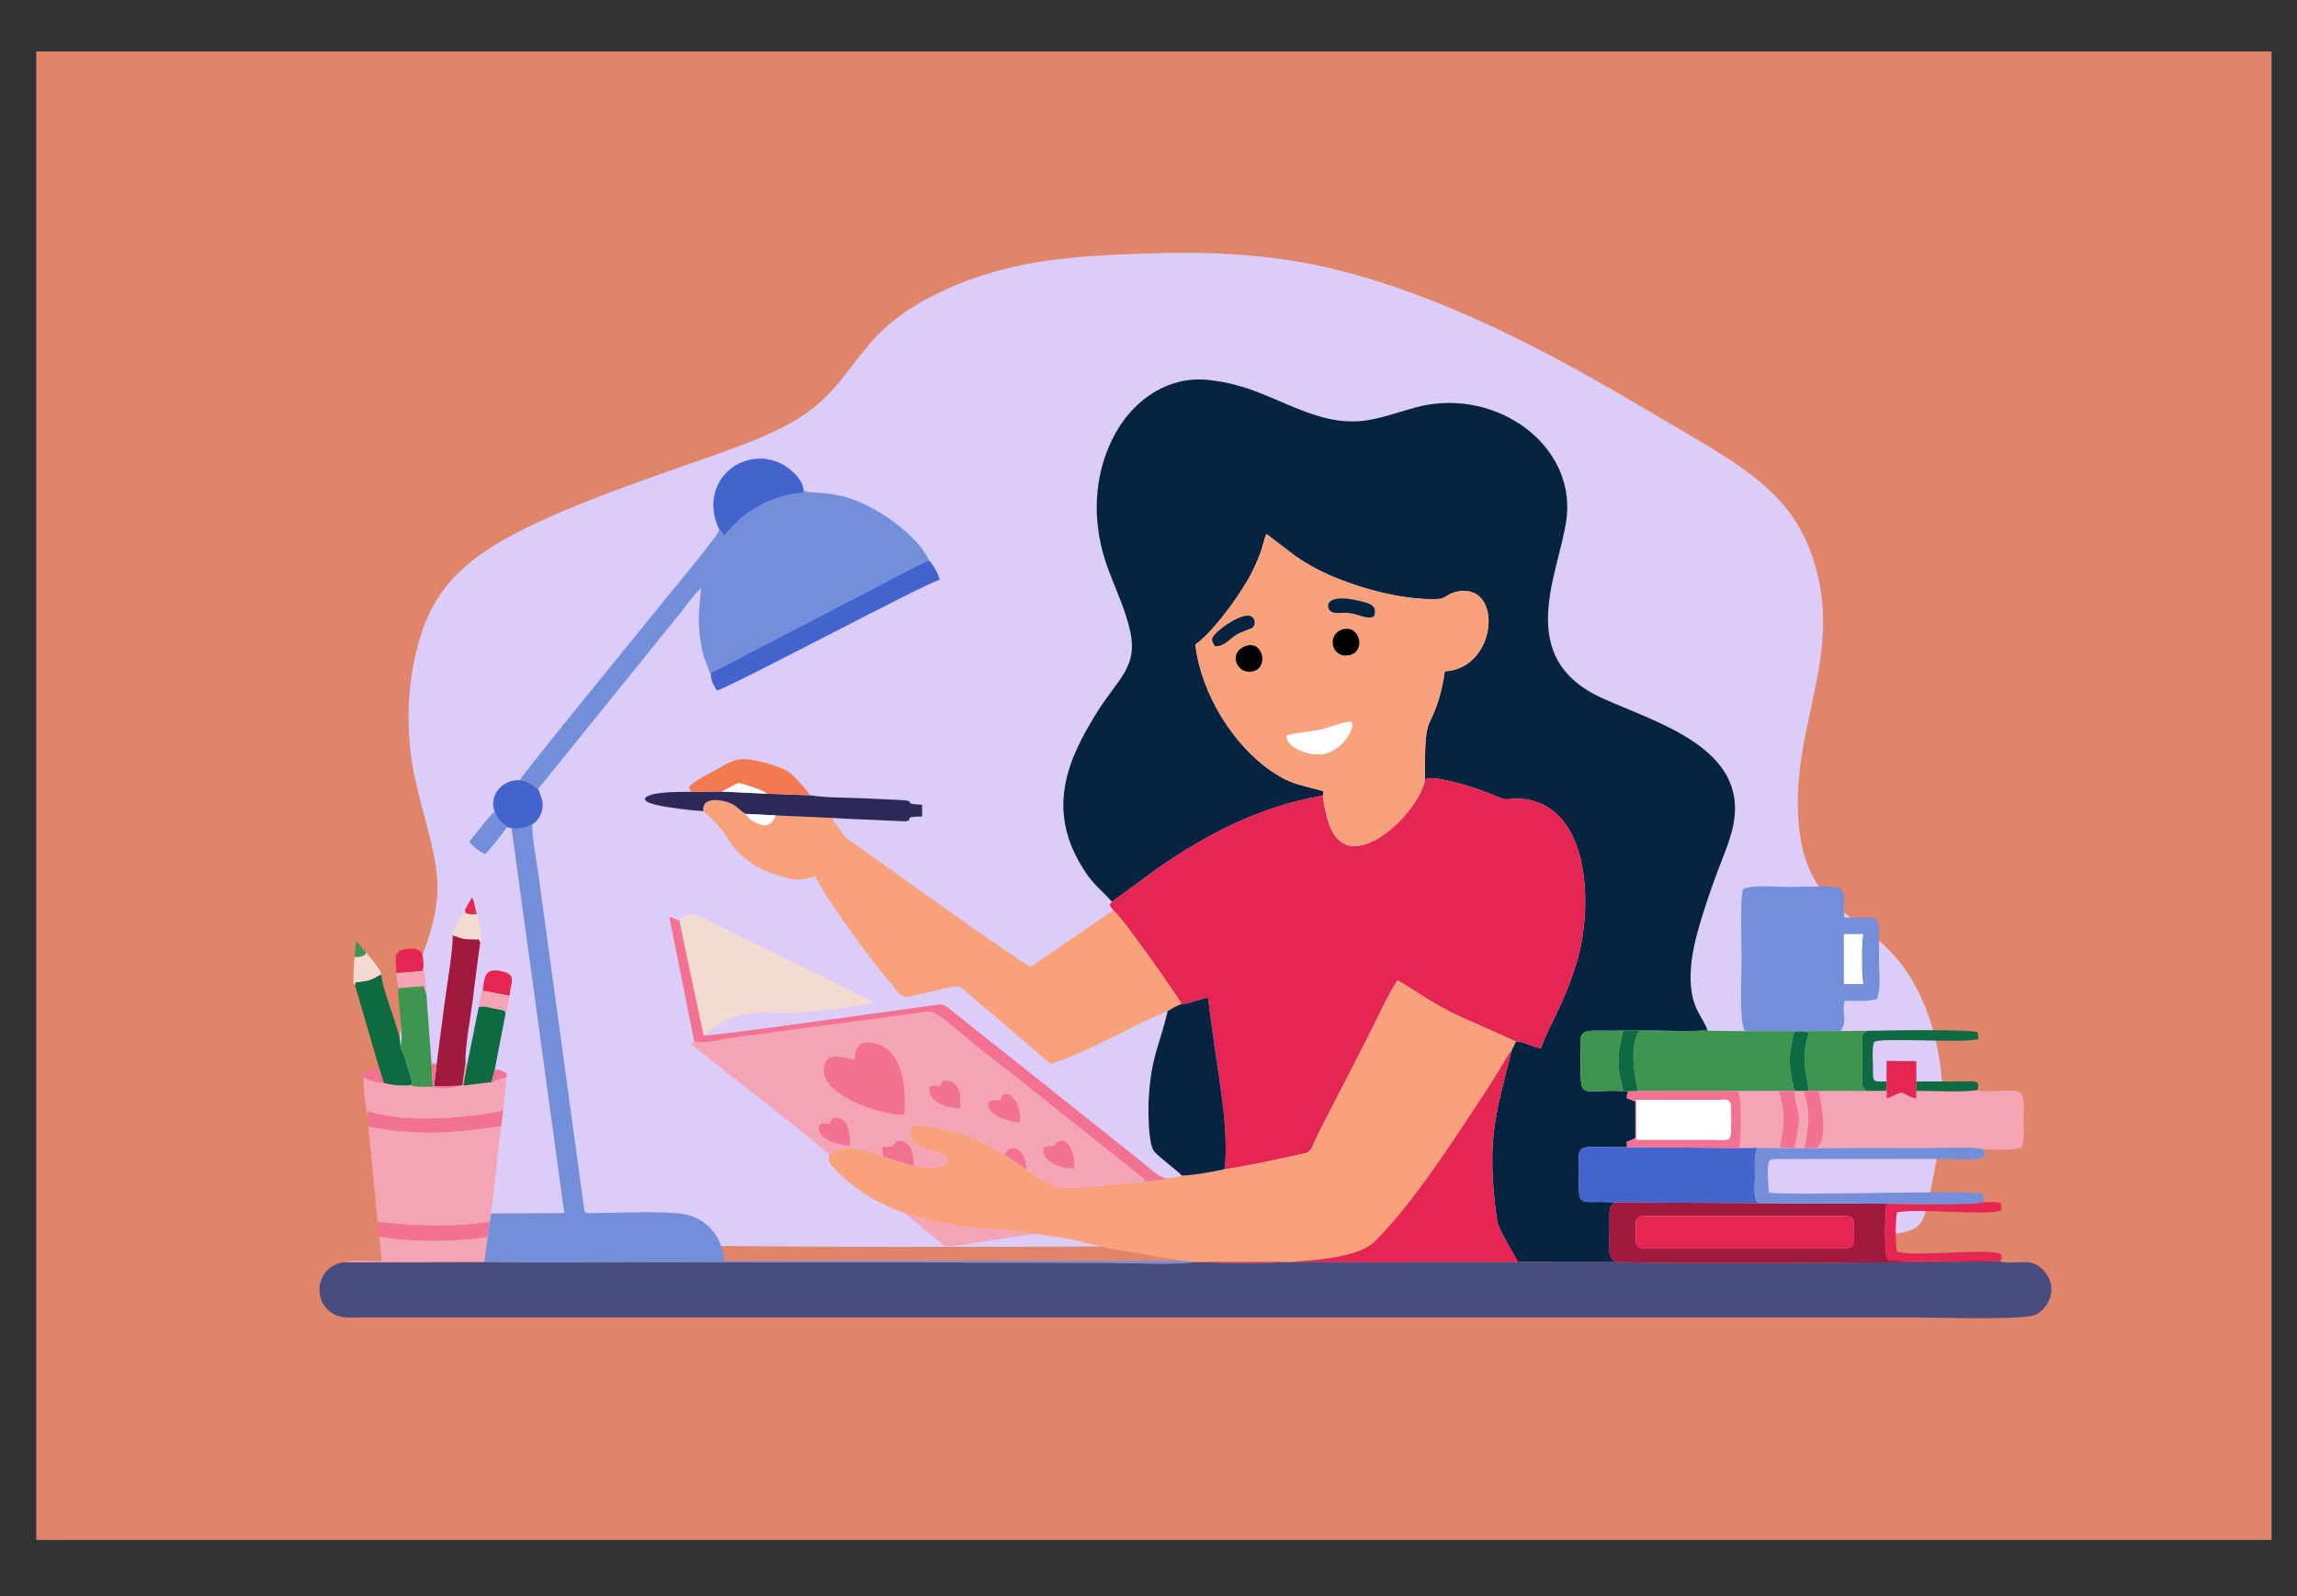 <?xml version="1.0" encoding="UTF-8"?>
<!DOCTYPE svg PUBLIC "-//W3C//DTD SVG 1.1//EN" "http://www.w3.org/Graphics/SVG/1.1/DTD/svg11.dtd">
<!-- Creator: CorelDRAW 2018 (64-Bit) -->
<svg xmlns="http://www.w3.org/2000/svg" xml:space="preserve" width="74.475mm" height="51.76mm" version="1.1" style="shape-rendering:geometricPrecision; text-rendering:geometricPrecision; image-rendering:optimizeQuality; fill-rule:evenodd; clip-rule:evenodd"
viewBox="0 0 7447.5 5176"
 xmlns:xlink="http://www.w3.org/1999/xlink">
 <rect x="0" y="0" width="7447.5" height="5176" fill="#333333" stroke="none"/>
 <defs>
  <style type="text/css">
   <![CDATA[
    .fil17 {fill:black}
    .fil2 {fill:#062440}
    .fil15 {fill:#0E6A41}
    .fil13 {fill:#2C2958}
    .fil8 {fill:#3E954F}
    .fil10 {fill:#4364CD}
    .fil4 {fill:#494C7F}
    .fil7 {fill:#748FD9}
    .fil11 {fill:#A1193D}
    .fil1 {fill:#DBCCF9}
    .fil0 {fill:#E08569}
    .fil3 {fill:#E52552}
    .fil12 {fill:#F37191}
    .fil16 {fill:#F37950}
    .fil9 {fill:#F3DBD1}
    .fil6 {fill:#F5A4B6}
    .fil5 {fill:#F9A17B}
    .fil14 {fill:white}
   ]]>
  </style>
 </defs>
 <g id="Layer_x0020_1">
  <rect class="fil0" x="117.51" y="166.73" width="7247.5" height="4826"/>
  <g id="_1477909091168">
   <path class="fil1" d="M1385.64 3913.72c-43.2,-75.92 -82.46,-191.1 -95.55,-314.14 -13.09,-123.03 0,-253.92 35.34,-373.04 35.34,-119.1 92.93,-226.43 92.93,-348.16 0,-121.73 -57.59,-257.85 -81.15,-397.91 -23.56,-140.05 -13.09,-284.03 22.25,-404.45 35.34,-120.41 95.55,-217.27 244.76,-308.9 149.22,-91.62 387.44,-178 582.46,-246.07 195.03,-68.06 346.86,-117.8 446.34,-195.02 99.48,-77.23 146.6,-181.94 239.53,-265.71 92.93,-83.77 231.67,-146.6 366.49,-183.25 134.81,-36.65 265.71,-47.12 431.94,-53.66 166.23,-6.55 367.8,-9.16 579.84,32.72 212.04,41.89 434.55,128.27 637.43,226.44 202.88,98.17 386.13,208.12 541.89,299.74 155.76,91.62 284.03,164.92 366.49,272.25 82.46,107.33 119.11,248.69 113.87,390.05 -5.23,141.36 -52.35,282.72 -71.99,426.7 -19.63,143.98 -11.78,290.58 49.74,388.74 61.52,98.17 176.7,147.91 260.47,246.08 83.77,98.17 136.13,244.76 146.6,391.36 10.47,146.6 -20.95,293.19 -39.27,376.96 -18.32,83.77 -23.56,104.71 -77.22,119.11 -53.67,14.4 -155.76,22.25 -939.79,32.72 -784.04,10.47 -2250,23.56 -3006.55,11.78 -756.54,-11.78 -803.66,-48.42 -846.85,-124.34z"/>
   <path class="fil2" d="M3605.22 2923.59l148.3 -108.41c159.67,-110.99 330.01,-199.98 535.44,-235.76l2.34 -13.99c-75.17,-21.62 -102.25,-20.93 -164.01,-61.84 -127.86,-84.68 -233.81,-255.77 -251.55,-414.28 55.7,-37.17 156.43,-173.08 191.62,-250.75 7.23,-15.97 15.41,-34.94 21.44,-52.47 4.47,-13 12.25,-45.32 17.33,-54.83l95.28 72.52c34.76,23.81 68.93,43.13 108.78,60.58 96.2,42.12 233.86,81.21 348,77.92 29.81,-0.86 33.24,-16.68 62.81,-23.5 154.21,-35.59 137.08,248.85 -36.73,257.73 -7.28,58.68 -25.11,117.76 -48.97,164.74 -20.52,40.39 -12.98,140.45 -15.89,193.63 4.41,-11.57 4.02,-7.21 8.06,-12.18 60.37,-1.67 170.86,35.51 228.21,60.74 36.29,15.96 36.18,1.97 80.38,6.6 228.28,23.88 227.75,366.19 174.46,535.59 -42.77,135.92 -85.22,192.47 -114.53,272.47 -28.9,-3.03 -54.45,-22.06 -80.81,-21.2 -5.85,12.48 -9.15,16.01 -14.15,28.96 -28.79,119.95 -62.22,219.03 -62.63,352.86 -0.2,65.88 5.91,131.41 15.04,195.04 5.13,35.82 44.58,91.01 68.04,137.37l313.07 -0.81c-25.36,-16.73 -15.88,-65.26 -15.89,-96.97 0,-18.81 -0.49,-38.1 -0.26,-56.82 0.29,-24.74 3.23,-25.64 17.53,-38.36 -127.06,-7.55 -116.79,27.81 -116.45,-109.05 0.12,-47.73 -10.27,-70.71 42.13,-70.65 37.74,0.05 75.78,1.58 113.53,0.73l-0.46 -17.37c7.47,-3.41 4.94,-1.3 11.99,-4.29l15.69 -8.35 0 -117.32c-1.03,-0.75 -2.78,-2.78 -3.38,-1.77 -0.58,0.98 -2.54,-1.33 -3.35,-1.68l-6.58 -2.78c-6.55,-2.61 -6.52,-1.1 -14.31,-5.36 0.05,-11.77 0.96,-15.19 5.07,-22.29l-17.01 -0.55c-145.26,-6.7 -137.84,35.77 -137.87,-108.95 -0.01,-52.02 -8.08,-71.83 17.41,-83.83 18.49,-7.75 162.96,-3.86 197.63,-4.06 36.9,-0.2 174.35,6.92 195.78,-3.32 -21.53,-48.75 -50.63,-70.41 -54.11,-156.42 -2.58,-63.98 13.16,-128.96 29.79,-185.2 16,-54.12 33.73,-106.23 53.26,-159.49 18.24,-49.71 43.49,-105.87 54.43,-158.06 53.17,-253.7 -248.18,-334.08 -425.84,-415.37 -307.11,-140.52 -115.69,-441.87 -111.79,-611.39 5.29,-229.26 -249.41,-397.08 -492.8,-330.11 -125.23,34.46 -192.74,73.33 -350.79,15.65 -108.88,-39.73 -190.69,-92.1 -321.29,-105.2 -132.71,-13.31 -229.53,67.49 -278.44,138.47 -61.06,88.62 -94.83,209.68 -77.78,343.86 16.6,130.72 71.88,204.04 101.33,320.84 33.04,131.03 -37.35,160.85 -115.08,290.95 -51.83,86.75 -113.08,199.5 -96.01,329.16 7.96,60.43 30.91,111.17 57.46,155.04 35.79,59.12 58.24,70.21 97.13,113.58z"/>
   <path class="fil3" d="M4619.41 2534.88c-22.16,76.12 -101.04,158.1 -161.49,189.06 -123.4,63.2 -155.7,-39.94 -168.96,-144.52 -205.43,35.78 -375.77,124.77 -535.44,235.76l-148.3 108.41 -7.4 9.55c4.08,8.84 -0.07,0.9 6.52,10.86 4.4,6.66 0.55,0.04 5.48,7.47 26.33,24.15 88.8,112.4 113.69,147 15.34,21.32 101.04,140.57 106.62,156.48 19.93,3.29 69.26,-19.93 86.55,-19.65 11.23,93.84 24.74,179.28 37.68,270.93 12.37,87.58 26.77,195.33 15.85,284.4 81.14,-10.44 165.74,-31.43 246.11,-47.93 42.16,-8.66 28.47,-9.92 65.52,-82.12l148.85 -289.8c18.61,-35.77 82.21,-171.71 101.21,-192.09 71.21,41.69 88.97,60.14 181.44,107.73l201.84 90.48c26.36,-0.86 51.91,18.17 80.81,21.2 29.31,-80 71.76,-136.55 114.53,-272.47 53.29,-169.4 53.82,-511.71 -174.46,-535.59 -44.2,-4.63 -44.09,9.36 -80.38,-6.6 -57.35,-25.23 -167.84,-62.41 -228.21,-60.74 -4.04,4.97 -3.65,0.61 -8.06,12.18z"/>
   <path class="fil4" d="M4921.48 4091.13l-1045.25 0.4c-75.63,10.61 -209.69,2.74 -291.44,2.74l-1438.03 -2.56c-191.6,0 -385.19,2.74 -576.54,-0.23l-454.09 0.97c-91.26,11.3 -107.1,126.94 -35.21,167.42 26.61,14.99 51.48,11.67 83.97,11.62l5052.68 0c64.19,0 345.42,9.16 382.24,-8.71 41.62,-20.21 72.2,-81.91 33.97,-133.92 -44.7,-60.81 -91.13,-24.64 -150.25,-39.01l-4.9 -0.96c-4.89,2.22 -1178.95,11.87 -1244.08,1.43l-313.07 0.81z"/>
   <path class="fil5" d="M3970.21 3790.63c-24.02,6.49 -116.25,22.33 -138.58,20.5 -10.14,6.29 -28.79,7.28 -43.6,8.78 -9.27,5.48 -65.45,9.63 -81.91,11.76 -69.9,4.56 -140.97,14 -212.43,18.48 -44.9,2.81 -60.22,2.28 -96.95,-16.25 -22.81,-11.51 -53.35,-28.55 -68.57,-42.59l-74.27 -50.08c-20.73,-7.9 -42.73,-23.73 -64.19,-34.86 -21.31,-11.06 -46.24,-21.7 -70.38,-29.6 -26.01,-8.52 -138.64,-35.31 -159.94,-27.35 -11.11,8.17 -20.9,52.4 35.43,73.67 42.43,16.03 75.42,8.03 77.18,45.74 -25.82,22.31 -69.04,17.14 -108.95,11.66l-99.92 -29.94c-58.4,-25.32 -120.57,-46.75 -174.4,-5.42 -4.12,19.88 0.08,25.55 11.56,37.83 65.12,69.67 138.3,117.27 232.02,149.33 62.82,20.78 127.15,37.59 197.66,45.87 67.52,7.92 163.5,9.09 224.72,22.08 41.18,8.15 84.78,10.09 125.8,19.48 37.47,8.59 76.27,19.52 115.72,27.75l240.6 40.9 39.42 3.53c116.74,2.37 492.98,18.7 577.54,-63.79 127,-123.88 261.71,-335.28 362.74,-488.83 15.44,-23.47 27.81,-43.28 41.98,-66.62 10.18,-16.79 32.83,-57.63 42.54,-66.8 5,-12.95 8.3,-16.48 14.15,-28.96l-201.84 -90.48c-92.47,-47.59 -110.23,-66.04 -181.44,-107.73 -19,20.38 -82.6,156.32 -101.21,192.09l-148.85 289.8c-37.05,72.2 -23.36,73.46 -65.52,82.12 -80.37,16.5 -164.97,37.49 -246.11,47.93z"/>
   <path class="fil5" d="M4171.52 2385.66c13.54,-8.1 87.04,-14.47 110.39,-19.95 23.91,-5.61 83.82,-29.62 99.1,-24.92 15.1,12.49 -20.74,85.71 -82.72,102.27 -49.45,13.22 -129.53,-19.48 -126.77,-57.4zm-132.53 -291.27c54.51,-19.6 75.58,65.97 26.31,81.41 -52.77,16.55 -87.88,-59.27 -26.31,-81.41zm314.12 -53.95c56.16,-16.61 77.49,72.54 21.23,83.77 -58.26,11.64 -74.45,-68.03 -21.23,-83.77zm-414 54.34c-9.8,-17.24 -14.43,-21.6 -0.83,-37.39 21.35,-24.79 86.55,-67.86 113.95,-60.66 18.74,4.92 20.25,29.14 8.14,38.85 -2.16,1.74 -34.9,13.12 -43.41,17.5 -29.66,15.26 -46.06,44.6 -77.85,41.7zm427.3 -107.92c-14.56,-0.72 -37.52,3.15 -49.41,-3.17 -19.36,-10.29 -26.17,-64.16 91.61,-35.24 30.74,7.54 60.23,13.84 45.6,50.92 -28.27,10 -49.81,-10.64 -87.8,-12.51zm-77.45 592.56c13.26,104.58 45.56,207.72 168.96,144.52 60.45,-30.96 139.33,-112.94 161.49,-189.06 2.91,-53.18 -4.63,-153.24 15.89,-193.63 23.86,-46.98 41.69,-106.06 48.97,-164.74 173.81,-8.88 190.94,-293.32 36.73,-257.73 -29.57,6.82 -33,22.64 -62.81,23.5 -114.14,3.29 -251.8,-35.8 -348,-77.92 -39.85,-17.45 -74.02,-36.77 -108.78,-60.58l-95.28 -72.52c-5.08,9.51 -12.86,41.83 -17.33,54.83 -6.03,17.53 -14.21,36.5 -21.44,52.47 -35.19,77.67 -135.92,213.58 -191.62,250.75 17.74,158.51 123.69,329.6 251.55,414.28 61.76,40.91 88.84,40.22 164.01,61.84l-2.34 13.99z"/>
   <path class="fil5" d="M2281.06 2630l10.62 10.47c4.41,4.21 4.64,4.3 9.08,8.35 71.57,65.32 52.74,86.43 119.04,137.29 28.27,21.69 57.28,38.35 97.47,50.21 60.13,17.76 65.03,22.12 125.78,3.97 21.52,56.6 178.91,267.83 224.81,323.29 63.54,76.76 52.4,73.25 101.77,62.83 187.14,-39.52 104.32,-51.82 242.89,57.37l193.89 165.2c103.82,-28.77 293.08,-138.57 379.14,-170.71 12.42,-7.69 29.07,-16.73 44.58,-23.32 -5.58,-15.91 -91.28,-135.16 -106.62,-156.48 -24.89,-34.6 -87.36,-122.85 -113.69,-147l-268.32 183.18c-47.79,-22.76 -503.82,-351.69 -578.89,-404.64 -24.59,-17.34 -18.78,-9.49 -34.93,-34.65 -10.6,-16.53 -23.07,-25.89 -29.13,-43.48l-183.77 -8.15c-8.26,21.38 -22.01,37.94 -50.69,28.79 -19.31,-6.16 -40,-19.92 -46.72,-33.74 -27.39,-16.72 -29.65,-32.55 -73.23,-42.05 -33.68,-7.34 -69.72,-1.5 -63.08,33.27z"/>
   <path class="fil6" d="M3383.96 3718.87l34.49 -5.39c25.36,-39.47 69.11,-0.61 64.66,74.69 -41.35,4.45 -112.53,-24.75 -99.15,-69.3zm-694.14 -74.85c6.7,-13.13 5.75,-21.41 25.28,-19.63 38.38,3.49 41.87,60.3 40.14,91.57 -41.52,-4.6 -110.74,-21.82 -99.45,-69.6 10.5,-4.56 20.74,-5.37 34.03,-2.34zm553.4 -75.04c7.71,-51.53 73.81,-8.82 62.39,71.19 -30.29,-3.31 -58.6,-12.17 -80.28,-25.93 -23.85,-15.13 -41.32,-57.07 17.89,-45.26zm-191.1 -56.34c6.63,-10.45 -1.05,-1.19 6,-9.75 50.31,-2.65 59.15,40.96 55.52,89.2 -47.47,4.43 -110.33,-25.43 -99.56,-69.53 13.39,-3.47 16.59,-6.14 30.92,0.72l7.12 -10.64zm-281.23 -76.6c0.19,-40.72 13.16,-61.72 57.49,-55.3 98.18,14.23 111.49,146.03 103.66,234.26 -87.45,1.19 -288.63,-72.81 -259.09,-163.53 13.94,-42.82 62.18,-22.79 97.94,-15.43zm-520.33 -60.82c-2,2.5 -6.1,8.57 -8.14,10.41 49,42.91 438.84,342.48 446.31,359.5 53.83,-41.33 116,-19.9 174.4,5.42l-2.32 -31.56 33.17 -2.16c0.8,1.26 16.99,-40.12 51.03,-4.82 15.07,15.63 17.12,43.38 18.04,68.48 39.91,5.48 83.13,10.65 108.95,-11.66 -1.76,-37.71 -34.75,-29.71 -77.18,-45.74 -56.33,-21.27 -46.54,-65.5 -35.43,-73.67 21.3,-7.96 133.93,18.83 159.94,27.35 24.14,7.9 49.07,18.54 70.38,29.6 21.46,11.13 43.46,26.96 64.19,34.86 19.46,-3.69 1.32,-10.9 23.32,-17.6 29.4,-8.95 49.37,27.43 50.95,67.68 15.22,14.04 45.76,31.08 68.57,42.59 36.73,18.53 52.05,19.06 96.95,16.25 71.46,-4.48 142.53,-13.92 212.43,-18.48l8.56 -5.49 -441.51 -351.08c-50.43,-39.16 -99.14,-76.54 -147.67,-117.36 -111.77,-94.02 -94.18,-80.93 -175.67,-69.74l-582.96 77.82c-32.84,4.41 -92.84,21.47 -116.31,9.4z"/>
   <path class="fil7" d="M2332.19 1716.82c-1.22,17.64 -137.42,178.4 -158.36,205.03 -40.77,51.88 -478.14,585.14 -488.45,607.7 12.43,1.71 23.1,4.59 33.43,10.29 12.52,6.91 13.25,11.75 25.96,18.07l460.65 -569.88c17.18,-21.24 50.07,-67.72 67.85,-81.15 -5.6,55.19 -11.11,98.55 -4.06,156.51 2.65,21.79 7.16,44.06 12.58,65.04l23.19 61.23c3.32,-14.91 -0.35,-7.41 13.31,-14.81 7.75,-4.2 14.91,-7.06 23.32,-11.52 16.27,-8.63 29.05,-15.48 45.25,-24.1 31.38,-16.69 57.69,-29.17 88.97,-45.83l354.46 -184.23c30.95,-16.46 160.45,-85.69 182.02,-92.09 -37.82,-81.94 -166.04,-174.51 -266.76,-204.49 -69.8,-20.78 -119.64,-10.73 -139.76,-22.02l-2.86 7c-125.19,12.27 -201.62,74.79 -254.75,138.81 -8.05,-9.96 -5.04,-10.86 -15.99,-19.56z"/>
   <path class="fil7" d="M1658.7 2685.91l170.86 1247.16 -237.27 1.17 -5.21 27.6 -5.84 47.81 -11.02 81.83c191.35,2.97 384.94,0.23 576.54,0.23l1438.03 2.56c81.75,0 215.81,7.87 291.44,-2.74l0 0.37 -39.42 -3.53 -1488.8 0.07c-4.76,-84.43 -65.25,-146.84 -145.94,-154.53 -84.66,-8.07 -209.58,-0.71 -298.61,-0.75 -11.68,-6.48 -6.65,-2.79 -9.79,-15.92l-148.56 -1086.37c-5.24,-37.55 -21.98,-125.42 -18.94,-158.71 -16.84,10.2 -38.2,16.94 -67.47,13.75z"/>
   <path class="fil7" d="M5978.47 3028.82l62.56 0.01c-6.11,24.8 -5.7,136.18 0,161.74l-62.56 0.02 0 -161.77zm-321 314.42l309.45 -0.46c26.17,-30.12 1.63,-62.14 14.71,-98.26 32.1,0 77.11,3.24 103.38,-5.32 14.71,-32.34 7.01,-91.17 7.01,-132.25 0,-152.8 17.79,-132 -111.09,-132.07 -9.16,-35.72 10.93,-78.97 -17.9,-96.26 -27.88,-8.84 -121.18,-2.96 -158.19,-2.96 -43.53,0 -122.68,-8.2 -153.84,7.42 -9.53,32.38 -4.28,185.04 -4.28,232.56 0,47.89 -8.49,195.59 10.75,227.6z"/>
   <path class="fil6" d="M6213.26 3536.78l-0.88 25.48c-69.13,-22.15 -22.28,-30.88 -94.75,-0.29l-0.9 -25.38 -64.74 0.45 -155.77 -0.24c9.95,40.71 32.08,154.03 -4.49,185.21l-41.17 -0.06c15.04,-80.74 20,-105.17 -2.23,-185.02l-30.45 -0.14c5.37,79.01 29.81,50.23 0.39,185.04l-47.9 -0.18c15.95,-82.11 18.8,-102.57 -2.15,-184.76l-133.05 0.07c12.33,23.73 10.97,150.87 4.35,185.18l58.07 -0.19c120.07,2.5 243.15,0.3 363.57,0.3 60.83,0 121.65,0 182.47,0 44.52,0 147.58,-5.03 185.13,3.51 29.91,2.5 101.02,3.74 124.72,-4.97 11.7,-24.88 7.44,-63.22 7.44,-96.77 0,-33.22 7.98,-69.77 -15.67,-84.93 -30.57,-10 -110.79,6.09 -133.67,-5.49 -29.8,8.25 -157.09,3.33 -198.32,3.18z"/>
   <path class="fil3" d="M3876.23 4091.9l0 -0.37 1045.25 -0.4c-23.46,-46.36 -62.91,-101.55 -68.04,-137.37 -9.13,-63.63 -15.24,-129.16 -15.04,-195.04 0.41,-133.83 33.84,-232.91 62.63,-352.86 -9.71,9.17 -32.36,50.01 -42.54,66.8 -14.17,23.34 -26.54,43.15 -41.98,66.62 -101.03,153.55 -235.74,364.95 -362.74,488.83 -84.56,82.49 -460.8,66.16 -577.54,63.79z"/>
   <path class="fil8" d="M5309.77 3537.03l325.4 -0.07 133.05 -0.07 49.66 -0.1c-19.14,-90.99 -21.55,-98.85 -0.63,-191.9 18.04,-0.55 30.92,-2.27 47.6,2.85 -24.74,85.64 -11.88,107.35 -0.4,189.13l31.77 -0.07 155.77 0.24c-17.88,-13.99 -14.85,-18.5 -14.6,-43.25l-0.01 -108.89c-0.06,-4.72 -0.19,-21.98 0.82,-25.57 2.99,-10.59 0.85,-7.02 14.25,-17.12l-85.53 0.57 -309.45 0.46 -120.03 -1.27 -219.19 1.68c-11.94,7.41 -7.91,2.21 -13.36,19.63 -19.46,62.1 -3.05,122.53 4.88,173.75z"/>
   <path class="fil6" d="M1194.36 3651.66l29.92 309.59c132.37,16.49 230.32,16.85 362.8,0.59l5.21 -27.6 32.55 -283c-156.95,23.14 -270.03,32.73 -430.48,0.42z"/>
   <path class="fil2" d="M3830.13 3254.95c-15.51,6.59 -32.16,15.63 -44.58,23.32 -23.07,105.96 -53.93,144.53 -61.34,289.13 -1.85,35.98 -0.9,135.31 15.6,162.32 10.19,16.68 75.97,63.83 91.82,81.41 22.33,1.83 114.56,-14.01 138.58,-20.5 10.92,-89.07 -3.48,-196.82 -15.85,-284.4 -12.94,-91.65 -26.45,-177.09 -37.68,-270.93 -17.29,-0.28 -66.62,22.94 -86.55,19.65z"/>
   <path class="fil9" d="M2202.5 2984.96l78.64 372.48c15.63,-9.83 16.06,-18.63 51.75,-38.22 17.1,-9.39 37.48,-17.82 58.36,-24.18 55.86,-17.03 87.85,-13.54 146.36,-11.64 76.48,2.49 222.77,-15.99 295.89,-32.76 -12.66,-11.59 -425.98,-210.73 -477.65,-235.64 -96.49,-46.53 -112.13,-73.37 -153.35,-30.04z"/>
   <path class="fil10" d="M5235.93 3898.17l465.69 2.8c-18.27,-15.99 -11.74,-54 -11.73,-85.77 0,-31.74 -2.95,-68.61 7.7,-93.25l-58.07 0.19 -364.38 -2.94c-37.75,0.85 -75.79,-0.68 -113.53,-0.73 -52.4,-0.06 -42.01,22.92 -42.13,70.65 -0.34,136.86 -10.61,101.5 116.45,109.05z"/>
   <path class="fil11" d="M5335.63 4048.06c-37.94,0 -32.26,-19.44 -32.29,-54.73 -0.03,-33.19 -4.94,-50.83 32.29,-50.83l647.33 0c22.22,0 28.18,7.92 28.18,29.13 0,56.27 7.27,76.43 -32.52,76.43l-642.99 0zm-101.08 42.26c65.13,10.44 1239.19,0.79 1244.08,-1.43 -51.11,-5.36 -342.92,7.31 -359.14,-6.33 -12.05,-14.23 -6.62,-151.7 -3.14,-179.94l-414.73 -1.65 -465.69 -2.8c-14.3,12.72 -17.24,13.62 -17.53,38.36 -0.23,18.72 0.26,38.01 0.26,56.82 0.01,31.71 -9.47,80.24 15.89,96.97z"/>
   <path class="fil3" d="M5335.63 4048.06l642.99 0c39.79,0 32.52,-20.16 32.52,-76.43 0,-21.21 -5.96,-29.13 -28.18,-29.13l-647.33 0c-37.23,0 -32.32,17.64 -32.29,50.83 0.03,35.29 -5.65,54.73 32.29,54.73z"/>
   <path class="fil12" d="M2250.56 3375.22c23.47,12.07 83.47,-4.99 116.31,-9.4l582.96 -77.82c81.49,-11.19 63.9,-24.28 175.67,69.74 48.53,40.82 97.24,78.2 147.67,117.36l441.51 351.08 -8.56 5.49c16.46,-2.13 72.64,-6.28 81.91,-11.76 -26.1,2.81 -55.28,-28.48 -85.78,-52.71l-607.28 -483.23c-42.9,-33.65 -29.79,-29.71 -96.73,-20.72 -88.21,11.83 -682.76,95.89 -717.1,94.19l-78.64 -372.48 -32.35 -12.44 80.41 402.7z"/>
   <path class="fil7" d="M5701.62 3900.97l414.73 1.65c49.67,0.42 289.16,6.46 315.24,-4.77l-0.96 -26.36c-40.81,-15.57 -586.51,6.03 -694.91,-4.35 -3.06,-20.07 -7.44,-86.74 0,-102.01 4.35,-5.97 9.77,-6.47 21,-7.35l534.7 -0.22c17.98,0 128.16,5.44 138.06,-4.55 9.66,-9.74 7.43,-20.71 -0.72,-27.25 -37.55,-8.54 -140.61,-3.51 -185.13,-3.51 -60.82,0 -121.64,0 -182.47,0 -120.42,0 -243.5,2.2 -363.57,-0.3 -10.65,24.64 -7.7,61.51 -7.7,93.25 -0.01,31.77 -6.54,69.78 11.73,85.77z"/>
   <path class="fil10" d="M2304.98 2189.66c0.31,17.09 9.78,34.97 19.9,48.98 36.32,-6.93 690.99,-355.78 722.2,-358.86 -4.78,-19.92 -22.64,-50.86 -34.77,-62.7 -21.57,6.4 -151.07,75.63 -182.02,92.09l-354.46 184.23c-31.28,16.66 -57.59,29.14 -88.97,45.83 -16.2,8.62 -28.98,15.47 -45.25,24.1 -8.41,4.46 -15.57,7.32 -23.32,11.52 -13.66,7.4 -9.99,-0.1 -13.31,14.81z"/>
   <path class="fil13" d="M2281.06 2630c-6.64,-34.77 29.4,-40.61 63.08,-33.27 43.58,9.5 45.84,25.33 73.23,42.05l97.41 4.95 183.77 8.15c44.71,2.97 89.91,4.36 134.56,6.4l99.94 4.62c37.16,-3.83 -15.07,-15.29 56.95,-15.92l-0.52 -38.04c-77.56,-2.85 -1.2,-12.85 -82.45,-15.79 -31.6,-1.15 -63.77,-2.98 -95.7,-4.49 -51.76,-2.45 -140.54,-2.11 -184.6,-10.15l-139.86 -5.1 -146.66 -7.14 -101.23 1.29c-22.14,0.13 -137.67,-2.95 -148.31,22.32 4.94,9.59 4.6,11.02 36.48,19.6 30.49,8.2 123.86,19.23 153.91,20.52z"/>
   <path class="fil6" d="M1482.02 3520.64c-1.97,0.9 -2.91,2.43 -12.53,4.78 -19.76,4.81 -48.62,4.81 -66.22,-1.63 -20.46,-1.9 -56.86,3.32 -71.29,-5.81 -27.51,4.13 -60.95,-0.29 -87.56,-6.99 -27.94,-3.06 -44.11,-7.29 -66.81,-19.41 0.39,11.91 6.4,112.32 14.72,123.34l1.77 -11.61c111.29,39 323.32,21.71 436.98,-2.27l11.93 -109.81 -48.92 17.12 -91.7 11.26 12.03 -67.05 -4.97 -10.99 -10.12 77.01 -17.31 2.06z"/>
   <path class="fil11" d="M1416.05 3447.85l-8.82 74.17 74.79 -1.38 17.31 -2.06 10.12 -77.01c-3.32,-34.89 17.33,-153.94 23.08,-197.75 8.29,-63.18 15.36,-126.27 24.66,-189.04 -11.04,-16.43 6.19,-7.18 -22.93,-9.6 -7.37,-0.61 -14.79,0.61 -24.76,-0.75 -18.15,-2.49 -26.74,-8.41 -42.38,-11.75 3.92,32.94 -18.67,166.51 -24.24,209.02 -9.04,68.99 -17.71,137.27 -26.83,206.15z"/>
   <path class="fil12" d="M2770.89 3436.04c-35.76,-7.36 -84,-27.39 -97.94,15.43 -29.54,90.72 171.64,164.72 259.09,163.53 7.83,-88.23 -5.48,-220.03 -103.66,-234.26 -44.33,-6.42 -57.3,14.58 -57.49,55.3z"/>
   <path class="fil14" d="M5304.96 3696.14l247.91 0.01c68.7,0.19 60.16,15.58 60.16,-102.55 0,-37.98 -20.44,-27.98 -55.82,-27.75l-252.54 0.07 0.29 130.22z"/>
   <path class="fil10" d="M2332.19 1716.82c10.95,8.7 7.94,9.6 15.99,19.56 53.13,-64.02 129.56,-126.54 254.75,-138.81l2.86 -7c-0.74,-35.3 -45.74,-74.24 -72.37,-87.22 -42.07,-20.51 -89,-22.39 -133.04,-2.56 -75.64,34.06 -113.15,125.1 -68.19,216.03z"/>
   <path class="fil15" d="M1150.81 3193.83l79.1 270.33 14.51 46.83c26.61,6.7 60.05,11.12 87.56,6.99 10.04,-4.73 -3.46,-35.43 -10.55,-59.2 -3.03,-10.16 -6.75,-23.09 -10.13,-33.31 -7.75,-23.47 -10.81,-17.79 -13.33,-35.79 2.87,-43.86 -60.77,-180.46 -61.49,-230.69 -13.71,5.61 -21.46,13.1 -39.85,18.84 -9.81,3.07 -15.63,2.69 -24.24,4.62 -29.74,6.67 -13.82,-6.12 -21.58,11.38z"/>
   <path class="fil8" d="M1290.66 3203.63c-0.22,43.94 19.5,170.69 7.31,186.05 2.52,18 5.58,12.32 13.33,35.79 3.38,10.22 7.1,23.15 10.13,33.31 7.09,23.77 20.59,54.47 10.55,59.2 14.43,9.13 50.83,3.91 71.29,5.81l-4.22 -74.62 -16.54 -226.01 -9.08 -26.45 -82.77 6.92z"/>
   <path class="fil16" d="M2238.98 2567.56l101.23 -1.29c10.33,-4.95 23.48,-12.1 34.42,-17.92 15.61,-8.31 15.72,-11.79 35.94,-5.47 16.66,5.2 63.35,17.9 76.3,30.53l139.86 5.1c-12.72,-20.05 -56.2,-67.92 -73.49,-78.07 -27.68,-16.27 -79.9,-30.4 -115.1,-36.88 -50.82,-9.35 -73.3,8.86 -110.86,28.7 -26,13.73 -71.73,38.31 -93.05,57.48l4.75 17.82z"/>
   <path class="fil6" d="M1116.13 4092.45l454.09 -0.97 11.02 -81.83c-101.22,16.37 -250.73,18.07 -351.38,-0.98l7.53 79.27c-38.73,3.09 -87.37,-5.88 -121.26,4.51z"/>
   <path class="fil8" d="M5262.8 3537.44c-5.71,-35.35 -15.52,-53.27 -15.55,-95.91 -0.03,-40 7.95,-62.28 15.24,-97.99l-120.15 1.12c-25.49,12 -17.42,31.81 -17.41,83.83 0.03,144.72 -7.39,102.25 137.87,108.95z"/>
   <path class="fil3" d="M6116.35 3902.62c-3.48,28.24 -8.91,165.71 3.14,179.94 16.22,13.64 308.03,0.97 359.14,6.33l4.9 0.96c8.14,-12.58 7.25,-8.01 4.87,-24.84 -55.38,-19 -265.28,10.76 -336.77,-6.15 -7.09,-20.72 -6.38,-105.47 -1.15,-128.13 72.61,-14.69 283.84,11.97 338.27,-6.06l-1.18 -23.43c-14.84,-4.95 -37.02,-4.72 -55.98,-3.39 -26.08,11.23 -265.57,5.19 -315.24,4.77z"/>
   <path class="fil12" d="M5304.67 3565.92l252.54 -0.07c35.38,-0.23 55.82,-10.23 55.82,27.75 0,118.13 8.54,102.74 -60.16,102.55l-247.91 -0.01 -0.29 -130.22zm-29.53 153.28l364.38 2.94c6.62,-34.31 7.98,-161.45 -4.35,-185.18l-325.4 0.07 -29.96 0.96c-4.11,7.1 -5.02,10.52 -5.07,22.29 7.79,4.26 7.76,2.75 14.31,5.36l6.58 2.78c0.81,0.35 2.77,2.66 3.35,1.68 0.6,-1.01 2.35,1.02 3.38,1.77l0 117.32 -15.69 8.35c-7.05,2.99 -4.52,0.88 -11.99,4.29l0.46 17.37z"/>
   <path class="fil15" d="M1514.42 3452.56l-12.03 67.05 91.7 -11.26 9.96 -40.56 35.25 -182c-5.78,-12.64 4.55,-6.84 -19.01,-12.74 -6.74,-1.69 -14.71,-2.56 -21.93,-4.09 -17.87,-3.77 -28.16,-9.03 -46.02,-4.15l-37.92 187.75z"/>
   <path class="fil12" d="M1192.33 3614.92l2.03 36.74c160.45,32.31 273.53,22.72 430.48,-0.42l6.24 -50.2c-113.66,23.98 -325.69,41.27 -436.98,2.27l-1.77 11.61z"/>
   <path class="fil10" d="M1603.72 2631.14c12.68,34.09 20.41,30.36 39.88,50.26l15.1 4.51c29.27,3.19 50.63,-3.55 67.47,-13.75 14.68,-7.74 28.2,-26.09 32.18,-49.17 4.81,-27.84 -6.78,-46.3 -13.58,-65.08 -12.71,-6.32 -13.44,-11.16 -25.96,-18.07 -10.33,-5.7 -21,-8.58 -33.43,-10.29 -53.37,-4.04 -102.08,46.87 -81.66,101.59z"/>
   <path class="fil15" d="M6051.99 3537.04l64.74 -0.45 -0.11 -30.38c-44.59,0.53 -44.44,4.08 -43.91,-42.86 0.3,-26.36 -4.42,-63.05 3.74,-84.68 14.21,-16.65 299.45,5.48 338.07,-10.21l-2.41 -21.62c-22.88,-10.68 -311.32,-6.17 -359.66,-4.63 -13.4,10.1 -11.26,6.53 -14.25,17.12 -1.01,3.59 -0.88,20.85 -0.82,25.57l0.01 108.89c-0.25,24.75 -3.28,29.26 14.6,43.25z"/>
   <path class="fil12" d="M1229.86 4008.67c100.65,19.05 250.16,17.35 351.38,0.98l5.84 -47.81c-132.48,16.26 -230.43,15.9 -362.8,-0.59l5.58 47.42z"/>
   <path class="fil6" d="M3354.69 4000.24c-61.22,-12.99 -157.2,-14.16 -224.72,-22.08 -70.51,-8.28 -134.84,-25.09 -197.66,-45.87l79.11 65.38c59.67,47.54 44.16,47.19 95.85,40.02l247.42 -37.45z"/>
   <path class="fil14" d="M4171.52 2385.66c-2.76,37.92 77.32,70.62 126.77,57.4 61.98,-16.56 97.82,-89.78 82.72,-102.27 -15.28,-4.7 -75.19,19.31 -99.1,24.92 -23.35,5.48 -96.85,11.85 -110.39,19.95z"/>
   <path class="fil3" d="M6116.62 3506.21l0.11 30.38 0.9 25.38c72.47,-30.59 25.62,-21.86 94.75,0.29l0.88 -25.48 0.14 -30.46 -0.24 -66.41 -96.27 -0.08 -0.27 66.38z"/>
   <path class="fil15" d="M5142.34 3344.66l120.15 -1.12c-7.29,35.71 -15.27,57.99 -15.24,97.99 0.03,42.64 9.84,60.56 15.55,95.91l17.01 0.55 29.96 -0.96c-7.93,-51.22 -24.34,-111.65 -4.88,-173.75 5.45,-17.42 1.42,-12.22 13.36,-19.63l219.19 -1.68 -1.69 -4.69c-21.43,10.24 -158.88,3.12 -195.78,3.32 -34.67,0.2 -179.14,-3.69 -197.63,4.06z"/>
   <path class="fil14" d="M5978.47 3190.59l62.56 -0.02c-5.7,-25.56 -6.11,-136.94 0,-161.74l-62.56 -0.01 0 161.77z"/>
   <path class="fil15" d="M5817.88 3536.79l30.45 0.14 16.12 -0.06c-11.48,-81.78 -24.34,-103.49 0.4,-189.13 -16.68,-5.12 -29.56,-3.4 -47.6,-2.85 -20.92,93.05 -18.51,100.91 0.63,191.9z"/>
   <path class="fil12" d="M5896.22 3536.8l-31.77 0.07 -16.12 0.06c22.23,79.85 17.27,104.28 2.23,185.02l41.17 0.06c36.57,-31.18 14.44,-144.5 4.49,-185.21z"/>
   <path class="fil12" d="M5817.88 3536.79l-49.66 0.1c20.95,82.19 18.1,102.65 2.15,184.76l47.9 0.18c29.42,-134.81 4.98,-106.03 -0.39,-185.04z"/>
   <path class="fil7" d="M1643.6 2681.4c-19.47,-19.9 -27.2,-16.17 -39.88,-50.26 -13.74,9.63 -70.99,84.05 -82.04,97.65 9.08,12.69 35.58,35.88 51.6,40.15 15.03,-14.5 61.88,-72.06 70.32,-87.54z"/>
   <path class="fil2" d="M4454.21 1999.37c14.63,-37.08 -14.86,-43.38 -45.6,-50.92 -117.78,-28.92 -110.97,24.95 -91.61,35.24 11.89,6.32 34.85,2.45 49.41,3.17 37.99,1.87 59.53,22.51 87.8,12.51z"/>
   <path class="fil12" d="M3045 3523.28c-14.33,-6.86 -17.53,-4.19 -30.92,-0.72 -10.77,44.1 52.09,73.96 99.56,69.53 3.63,-48.24 -5.21,-91.85 -55.52,-89.2 -7.05,8.56 0.63,-0.7 -6,9.75l-7.12 10.64z"/>
   <path class="fil2" d="M3939.11 2094.78c31.79,2.9 48.19,-26.44 77.85,-41.7 8.51,-4.38 41.25,-15.76 43.41,-17.5 12.11,-9.71 10.6,-33.93 -8.14,-38.85 -27.4,-7.2 -92.6,35.87 -113.95,60.66 -13.6,15.79 -8.97,20.15 0.83,37.39z"/>
   <path class="fil12" d="M3383.96 3718.87c-13.38,44.55 57.8,73.75 99.15,69.3 4.45,-75.3 -39.3,-114.16 -64.66,-74.69l-34.49 5.39z"/>
   <path class="fil12" d="M2689.82 3644.02c-13.29,-3.03 -23.53,-2.22 -34.03,2.34 -11.29,47.78 57.93,65 99.45,69.6 1.73,-31.27 -1.76,-88.08 -40.14,-91.57 -19.53,-1.78 -18.58,6.5 -25.28,19.63z"/>
   <path class="fil12" d="M3243.22 3568.98c-59.21,-11.81 -41.74,30.13 -17.89,45.26 21.68,13.76 49.99,22.62 80.28,25.93 11.42,-80.01 -54.68,-122.72 -62.39,-71.19z"/>
   <path class="fil3" d="M1284.62 3154.97l84.46 -6.54 3.66 -9.89c1.53,-47.88 -3.74,-68.07 -55.63,-61.74 -47.94,5.84 -30.57,38.36 -32.49,78.17z"/>
   <path class="fil15" d="M6213.26 3536.78c41.23,0.15 168.52,5.07 198.32,-3.18 8.52,-26.78 -4.03,-28.14 -27.9,-27.85 -19.2,0.24 -38.22,0.59 -57.51,0.59 -37.58,-0.01 -75.18,0.04 -112.77,-0.02l-0.14 30.46z"/>
   <path class="fil3" d="M1564.67 3212l87.85 16.88c1.96,-44.56 27.12,-69.45 -29.32,-80.71 -52.61,-10.49 -52.45,21.72 -58.53,63.83z"/>
   <path class="fil9" d="M1467.12 3032.68c15.64,3.34 24.23,9.26 42.38,11.75 9.97,1.36 17.39,0.14 24.76,0.75 29.12,2.42 11.89,-6.83 22.93,9.6 11.55,-15.5 -7.07,-75.45 -11.78,-90.67 -4.16,0.01 -20.59,0.58 -24.16,-0.38 -22.94,-6.15 -7.62,-1.18 -13.92,-13.19 -0.91,1.09 -1.9,2.5 -2.54,3.42l-31.08 58.65c-2.9,6.27 -0.77,0.45 -3.86,9.31 -3.73,10.7 0.39,-7.35 -2.73,10.76z"/>
   <path class="fil17" d="M4353.11 2040.44c-53.22,15.74 -37.03,95.41 21.23,83.77 56.26,-11.23 34.93,-100.38 -21.23,-83.77z"/>
   <path class="fil17" d="M4038.99 2094.39c-61.57,22.14 -26.46,97.96 26.31,81.41 49.27,-15.44 28.2,-101.01 -26.31,-81.41z"/>
   <path class="fil9" d="M1150.18 3102.8c-2.55,15.66 -2.14,29.15 -3.47,43.68 -0.17,1.92 -2.72,53.07 2.07,43.13 0.29,-0.61 1.15,2.93 2.03,4.22 7.76,-17.5 -8.16,-4.71 21.58,-11.38 8.61,-1.93 14.43,-1.55 24.24,-4.62 18.39,-5.74 26.14,-13.23 39.85,-18.84 -3.27,-15.13 -13.21,-24.06 -23.41,-38.82l-26.72 -32.86c-3.28,7.3 1.37,8.21 -15.14,13.27 -6.34,1.94 -13.28,1.79 -21.03,2.22z"/>
   <path class="fil12" d="M2863.13 3750.55l99.92 29.94c-0.92,-25.1 -2.97,-52.85 -18.04,-68.48 -34.04,-35.3 -50.23,6.08 -51.03,4.82l-33.17 2.16 2.32 31.56z"/>
   <path class="fil6" d="M1552.34 3264.81c17.86,-4.88 28.15,0.38 46.02,4.15 7.22,1.53 15.19,2.4 21.93,4.09 23.56,5.9 13.23,0.1 19.01,12.74 5.51,-10 10.36,-44.39 13.22,-56.91l-87.85 -16.88c-7.27,11.77 -10.85,36.99 -12.33,52.81z"/>
   <path class="fil6" d="M1284.62 3154.97l6.04 48.66 82.77 -6.92 9.08 26.45c-0.03,-14.64 -4.96,-77.58 -9.77,-84.62l-3.66 9.89 -84.46 6.54z"/>
   <path class="fil14" d="M2340.21 2566.27l146.66 7.14c-12.95,-12.63 -59.64,-25.33 -76.3,-30.53 -20.22,-6.32 -20.33,-2.84 -35.94,5.47 -10.94,5.82 -24.09,12.97 -34.42,17.92z"/>
   <path class="fil12" d="M3253.9 3741.23l74.27 50.08c-1.58,-40.25 -21.55,-76.63 -50.95,-67.68 -22,6.7 -3.86,13.91 -23.32,17.6z"/>
   <path class="fil14" d="M2514.78 2643.73l-97.41 -4.95c6.72,13.82 27.41,27.58 46.72,33.74 28.68,9.15 42.43,-7.41 50.69,-28.79z"/>
   <path class="fil12" d="M1177.61 3491.58c22.7,12.12 38.87,16.35 66.81,19.41l-14.51 -46.83c-11.86,0.2 -24.31,2.98 -35.05,7.16 -12.19,4.75 -17.48,5.45 -17.25,20.26z"/>
   <path class="fil3" d="M1507.33 2950.54c6.3,12.01 -9.02,7.04 13.92,13.19 3.57,0.96 20,0.39 24.16,0.38l-10.34 -45.02c-2.7,-7.03 -3.9,-6.39 -5.88,-8.41l-21.86 39.86z"/>
   <path class="fil12" d="M1594.09 3508.35l48.92 -17.12c-1,-13.32 -1.25,-13.15 -13.95,-18.79 -8.9,-3.95 -15.25,-4.51 -25.01,-4.65l-9.96 40.56z"/>
   <path class="fil12" d="M1403.27 3523.79c17.6,6.44 46.46,6.44 66.22,1.63 9.62,-2.35 10.56,-3.88 12.53,-4.78l-74.79 1.38 8.82 -74.17 -17 1.32 4.22 74.62z"/>
   <path class="fil8" d="M1150.18 3102.8c7.75,-0.43 14.69,-0.28 21.03,-2.22 16.51,-5.06 11.86,-5.97 15.14,-13.27l-31.84 -37.2 -4.33 52.69z"/>
  </g>
 </g>
</svg>

